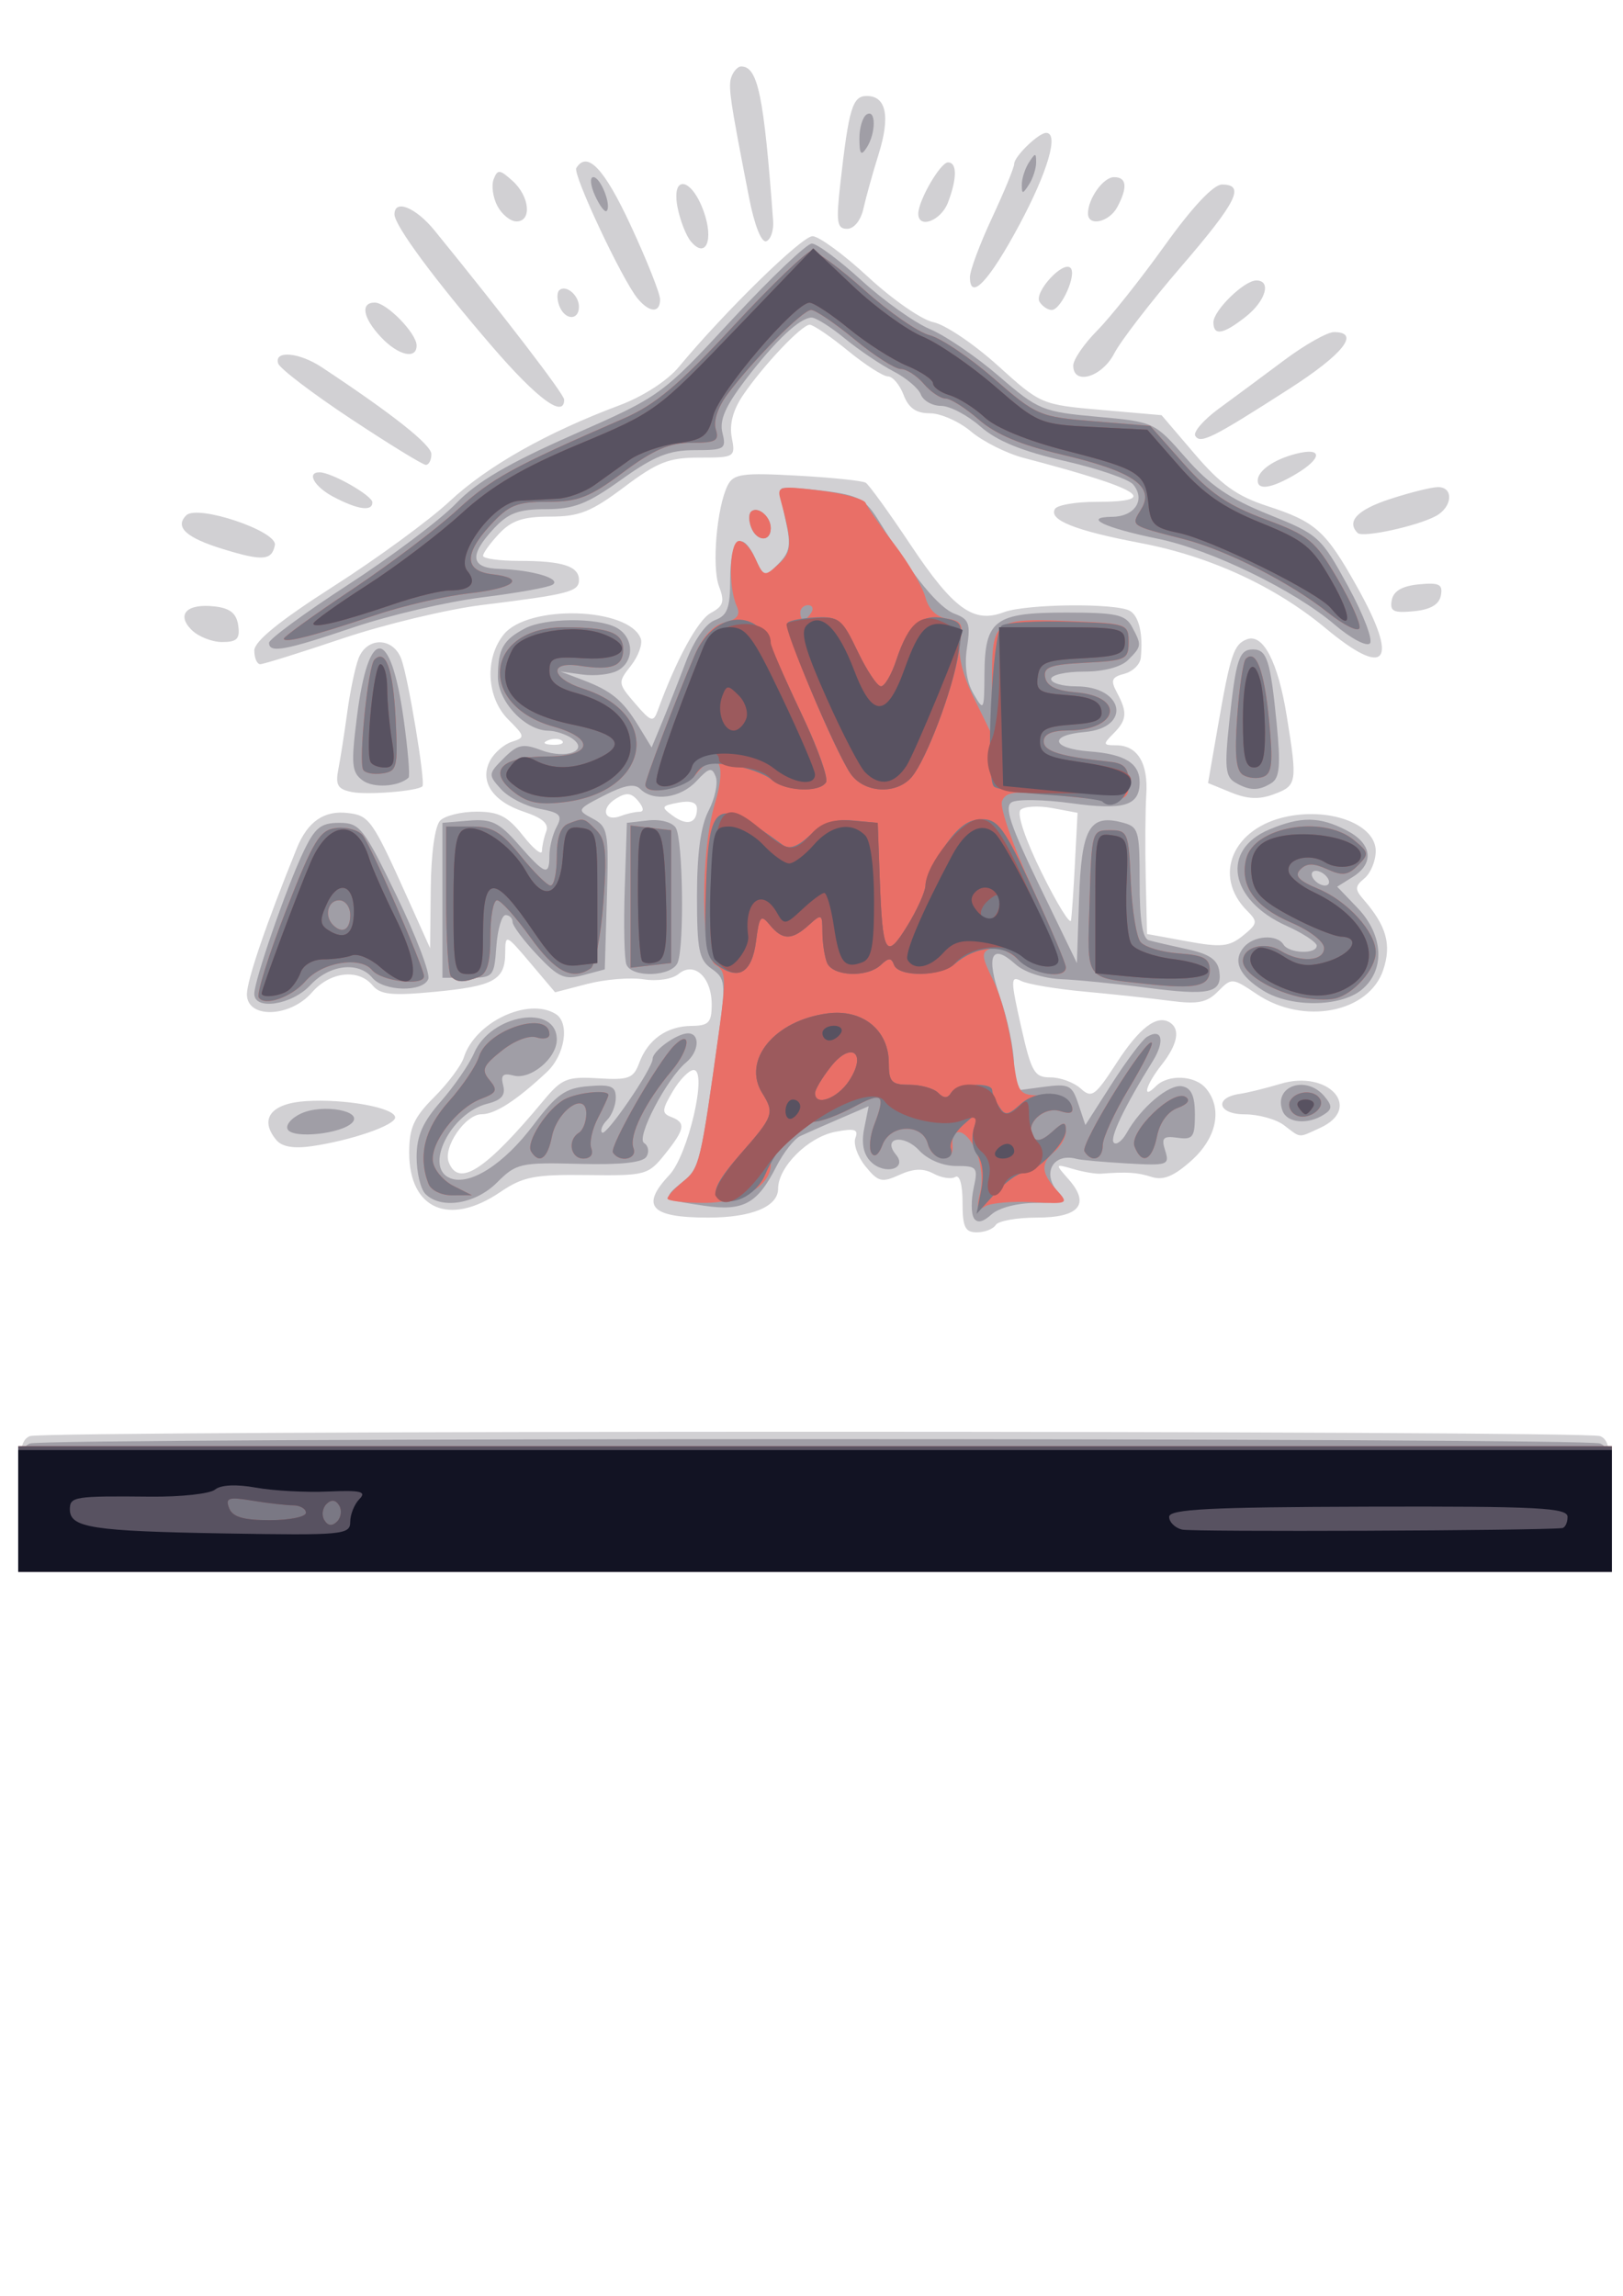 <?xml version="1.0" encoding="UTF-8" standalone="no"?>
<!-- Created with Inkscape (http://www.inkscape.org/) -->

<svg
   xmlns:dc="http://purl.org/dc/elements/1.1/"
   xmlns:cc="http://creativecommons.org/ns#"
   xmlns:rdf="http://www.w3.org/1999/02/22-rdf-syntax-ns#"
   xmlns:svg="http://www.w3.org/2000/svg"
   xmlns="http://www.w3.org/2000/svg"
   xmlns:sodipodi="http://sodipodi.sourceforge.net/DTD/sodipodi-0.dtd"
   xmlns:inkscape="http://www.inkscape.org/namespaces/inkscape"
   width="210mm"
   height="297mm"
   viewBox="0 0 210 297"
   version="1.1"
   id="svg8"
   inkscape:version="0.92.5 (0.92.5+69)"
   sodipodi:docname="logo-2.svg">
  <defs
     id="defs2" />
  <sodipodi:namedview
     id="base"
     pagecolor="#ffffff"
     bordercolor="#666666"
     borderopacity="1.0"
     inkscape:pageopacity="0.0"
     inkscape:pageshadow="2"
     inkscape:zoom="1.01"
     inkscape:cx="400"
     inkscape:cy="745.07689"
     inkscape:document-units="mm"
     inkscape:current-layer="layer1"
     showgrid="false"
     inkscape:window-width="1299"
     inkscape:window-height="713"
     inkscape:window-x="67"
     inkscape:window-y="27"
     inkscape:window-maximized="1" />
  <g
     inkscape:label="Layer 1"
     inkscape:groupmode="layer"
     id="layer1">
    <g
       id="g433"
       transform="matrix(2.523,0,0,2.523,-174.061,-59.415)">
      <path
         style="fill:#d1d0d3;stroke-width:0.378"
         d="m 69.923,100.78 c 0,-2.719 0.115,-3.409 0.598,-3.594 0.782,-0.3 79.748,-0.3 80.53,0 0.484,0.186 0.599,0.875 0.599,3.594 v 3.365 H 110.787 69.923 Z M 118.354,85.204 c 0,-0.906 -0.152,-1.442 -0.371,-1.307 -0.204,0.126 -0.705,0.05 -1.113,-0.169 -0.533,-0.285 -1.029,-0.267 -1.755,0.063 -0.903,0.411 -1.09,0.364 -1.741,-0.439 -0.401,-0.495 -0.633,-1.149 -0.516,-1.454 0.17,-0.443 -0.034,-0.506 -1.024,-0.316 -1.397,0.268 -2.939,1.799 -2.939,2.917 0,0.921 -1.36,1.483 -3.588,1.483 -2.955,0 -3.492,-0.587 -1.993,-2.181 0.969,-1.03 1.977,-5.387 1.247,-5.387 -0.232,0 -0.713,0.493 -1.069,1.095 -0.563,0.954 -0.574,1.123 -0.082,1.312 0.767,0.295 0.713,0.62 -0.323,1.913 -0.854,1.067 -0.991,1.104 -3.992,1.066 -2.705,-0.034 -3.283,0.08 -4.464,0.881 -2.602,1.766 -4.656,0.87 -4.656,-2.029 0,-1.275 0.238,-1.804 1.281,-2.847 0.705,-0.705 1.389,-1.62 1.52,-2.034 0.575,-1.811 3.302,-3.102 4.712,-2.23 0.734,0.453 0.48,2.105 -0.459,2.983 -1.548,1.449 -2.646,2.158 -3.339,2.158 -0.83,0 -1.985,1.682 -1.688,2.456 0.506,1.318 1.885,0.422 4.869,-3.166 0.932,-1.12 1.203,-1.23 2.8,-1.132 1.563,0.096 1.806,0.005 2.1,-0.788 0.443,-1.198 1.41,-1.885 2.676,-1.899 0.891,-0.01 1.041,-0.168 1.041,-1.101 0,-1.402 -0.898,-2.228 -1.699,-1.563 -0.322,0.268 -1.092,0.385 -1.797,0.275 -0.678,-0.106 -1.976,-2.27e-4 -2.884,0.236 l -1.65,0.429 -1.276,-1.509 c -1.249,-1.476 -1.276,-1.487 -1.282,-0.515 -0.008,1.398 -0.577,1.711 -3.634,2.001 -2.178,0.207 -2.774,0.145 -3.168,-0.33 -0.726,-0.875 -2.184,-0.706 -3.112,0.361 -1.124,1.293 -3.335,1.356 -3.333,0.095 0.001,-0.723 0.98,-3.591 2.558,-7.488 0.553,-1.366 1.395,-1.95 2.609,-1.809 1.12,0.13 1.262,0.333 3.122,4.473 l 1.105,2.459 0.033,-3.046 c 0.019,-1.823 0.215,-3.228 0.487,-3.5 0.25,-0.25 1.089,-0.454 1.864,-0.454 1.14,0 1.596,0.236 2.38,1.23 0.533,0.676 0.971,1.031 0.973,0.788 0.002,-0.243 0.101,-0.694 0.219,-1.003 0.151,-0.393 -0.191,-0.694 -1.138,-1.007 -1.619,-0.534 -2.305,-1.573 -1.739,-2.631 0.215,-0.402 0.717,-0.835 1.116,-0.961 0.687,-0.218 0.677,-0.278 -0.189,-1.144 -1.113,-1.113 -1.219,-3.136 -0.227,-4.36 1.252,-1.547 6.407,-1.395 7.022,0.207 0.107,0.28 -0.118,0.907 -0.5,1.393 -0.682,0.866 -0.677,0.905 0.213,1.94 0.816,0.949 0.934,0.986 1.157,0.37 0.94,-2.595 2.061,-4.656 2.726,-5.012 0.644,-0.345 0.717,-0.582 0.421,-1.36 -0.382,-1.005 -0.115,-4.092 0.449,-5.193 0.296,-0.577 0.762,-0.641 3.555,-0.487 1.768,0.097 3.352,0.261 3.518,0.364 0.167,0.103 1.205,1.539 2.306,3.192 2.189,3.284 3.227,4.036 4.766,3.451 1.154,-0.439 5.832,-0.484 6.494,-0.063 0.457,0.29 0.66,1.184 0.542,2.393 -0.033,0.34 -0.413,0.71 -0.845,0.823 -0.655,0.171 -0.718,0.331 -0.378,0.965 0.548,1.023 0.514,1.405 -0.188,2.107 -0.541,0.541 -0.528,0.595 0.143,0.595 1.096,0 1.654,0.913 1.549,2.532 -0.052,0.793 -0.064,2.724 -0.028,4.292 l 0.066,2.851 2.049,0.375 c 1.755,0.322 2.167,0.28 2.871,-0.29 0.751,-0.608 0.77,-0.718 0.221,-1.266 -1.809,-1.809 -0.742,-4.292 2.083,-4.85 2.262,-0.446 4.505,0.438 4.505,1.777 0,0.505 -0.26,1.134 -0.577,1.398 -0.496,0.411 -0.503,0.565 -0.049,1.087 1.175,1.351 1.444,2.303 1.016,3.598 -0.73,2.212 -4.095,2.864 -6.486,1.256 -1.259,-0.846 -1.296,-0.849 -1.989,-0.145 -0.572,0.581 -1.039,0.674 -2.459,0.487 -0.964,-0.127 -2.945,-0.34 -4.402,-0.474 -1.457,-0.134 -2.916,-0.38 -3.243,-0.547 -0.54,-0.276 -0.54,-0.063 -0.003,2.322 0.533,2.365 0.682,2.625 1.51,2.625 0.505,0 1.202,0.256 1.547,0.568 0.57,0.516 0.738,0.397 1.828,-1.284 1.187,-1.832 2.078,-2.513 2.746,-2.101 0.552,0.341 0.401,1.129 -0.413,2.163 -0.821,1.044 -1.04,1.845 -0.303,1.108 0.629,-0.629 2.007,-0.568 2.574,0.115 0.858,1.034 0.553,2.533 -0.753,3.7 -0.896,0.801 -1.443,1.025 -2.034,0.836 -0.738,-0.236 -1.266,-0.27 -2.606,-0.167 -0.26,0.02 -0.899,-0.088 -1.419,-0.24 -0.938,-0.274 -0.94,-0.269 -0.238,0.526 1.126,1.275 0.557,1.965 -1.62,1.965 -1.035,0 -1.987,0.17 -2.115,0.378 -0.129,0.208 -0.564,0.378 -0.968,0.378 -0.606,0 -0.734,-0.268 -0.734,-1.536 z m 5.766,-17.45 0.132,-2.527 -1.295,-0.243 c -0.712,-0.134 -1.447,-0.091 -1.632,0.094 -0.197,0.197 0.255,1.537 1.09,3.227 0.785,1.59 1.46,2.684 1.501,2.433 0.041,-0.252 0.133,-1.594 0.205,-2.984 z m -19.387,-2.74 c 0,-0.323 -0.329,-0.43 -0.955,-0.31 -0.881,0.168 -0.904,0.221 -0.288,0.671 0.739,0.54 1.243,0.394 1.243,-0.361 z m -2.95,0.159 c 0.244,0 0.22,-0.21 -0.063,-0.551 -0.359,-0.433 -0.607,-0.457 -1.157,-0.113 -0.798,0.498 -0.584,1.205 0.266,0.879 0.308,-0.118 0.737,-0.215 0.954,-0.215 z m -3.963,-3.634 c -0.126,-0.126 -0.452,-0.139 -0.725,-0.03 -0.302,0.121 -0.212,0.21 0.229,0.229 0.399,0.016 0.622,-0.073 0.497,-0.199 z m -14.662,20.462 c -0.891,-1.074 -0.277,-1.876 1.525,-1.992 1.995,-0.129 4.56,0.339 4.571,0.835 0.009,0.401 -2.241,1.179 -4.268,1.475 -0.935,0.137 -1.538,0.032 -1.828,-0.318 z m 51.677,-0.759 c -0.404,-0.306 -1.312,-0.556 -2.018,-0.556 -1.38,0 -1.578,-0.858 -0.243,-1.05 0.399,-0.057 1.339,-0.289 2.09,-0.515 2.458,-0.741 4.24,1.251 2.023,2.262 -1.149,0.523 -0.954,0.538 -1.852,-0.14 z m -2.716,-17.062 -1.176,-0.48 0.504,-2.899 c 0.643,-3.698 0.814,-4.213 1.488,-4.471 0.83,-0.318 1.596,1.154 2.043,3.926 0.553,3.429 0.531,3.569 -0.64,4.011 -0.761,0.287 -1.361,0.264 -2.219,-0.086 z m -45.098,-0.022 c -0.719,-0.146 -0.84,-0.358 -0.676,-1.189 0.109,-0.556 0.313,-1.862 0.454,-2.903 0.14,-1.041 0.398,-2.275 0.573,-2.743 0.419,-1.123 1.766,-1.119 2.195,0.007 0.355,0.934 1.258,6.369 1.085,6.538 -0.252,0.247 -2.831,0.454 -3.63,0.291 z m -4.99,-7.251 c 0,-0.476 1.301,-1.53 4.067,-3.298 2.237,-1.429 4.919,-3.392 5.959,-4.363 1.928,-1.798 4.978,-3.522 8.686,-4.909 1.227,-0.459 2.473,-1.264 3.068,-1.982 2.345,-2.829 6.3,-6.695 6.848,-6.695 0.326,0 1.613,0.944 2.86,2.099 1.247,1.154 2.752,2.196 3.346,2.314 0.593,0.119 2.076,1.118 3.294,2.22 2.197,1.989 2.24,2.007 5.308,2.275 l 3.093,0.27 1.712,2.004 c 1.327,1.553 2.157,2.149 3.694,2.649 2.509,0.817 3.007,1.265 4.631,4.168 2.163,3.867 1.505,4.709 -1.635,2.094 -2.569,-2.139 -5.934,-3.687 -9.479,-4.359 -3.361,-0.638 -4.737,-1.187 -4.387,-1.753 0.122,-0.198 1.063,-0.359 2.092,-0.359 3.433,0 2.328,-0.674 -3.694,-2.252 -0.875,-0.229 -2.091,-0.838 -2.703,-1.353 -0.612,-0.515 -1.56,-0.936 -2.108,-0.936 -0.713,0 -1.097,-0.268 -1.355,-0.946 -0.198,-0.52 -0.559,-0.946 -0.803,-0.946 -0.244,0 -1.171,-0.596 -2.059,-1.324 -0.889,-0.728 -1.767,-1.324 -1.951,-1.324 -0.411,0 -2.355,2.051 -3.414,3.602 -0.514,0.753 -0.714,1.495 -0.583,2.176 0.193,1.011 0.158,1.033 -1.654,1.033 -1.572,0 -2.155,0.228 -3.866,1.513 -1.688,1.268 -2.304,1.513 -3.802,1.513 -1.38,0 -1.976,0.2 -2.611,0.876 -0.452,0.482 -0.823,0.992 -0.823,1.135 0,0.143 0.837,0.259 1.861,0.259 2.208,0 3.058,0.272 3.058,0.979 0,0.6 -0.52,0.735 -4.96,1.282 -1.791,0.221 -5.017,0.994 -7.169,1.719 -2.151,0.725 -4.049,1.317 -4.216,1.317 -0.167,0 -0.304,-0.315 -0.304,-0.699 z m -3.213,-1.055 c -0.802,-0.802 -0.245,-1.371 1.181,-1.208 0.791,0.09 1.119,0.356 1.208,0.975 0.098,0.688 -0.061,0.851 -0.824,0.851 -0.52,0 -1.224,-0.279 -1.564,-0.619 z m 61.547,-1.53 c 0.089,-0.469 0.531,-0.727 1.39,-0.81 1.046,-0.101 1.237,-0.004 1.129,0.568 -0.089,0.469 -0.531,0.727 -1.39,0.81 -1.046,0.101 -1.237,0.004 -1.129,-0.568 z m -59.923,-2.614 c -1.909,-0.586 -2.506,-1.13 -1.901,-1.735 0.572,-0.572 4.684,0.81 4.545,1.527 -0.154,0.791 -0.623,0.828 -2.644,0.208 z m 58.174,-0.83 c -0.591,-0.591 -0.018,-1.192 1.661,-1.741 1.028,-0.336 2.134,-0.611 2.459,-0.611 0.822,0 0.741,1.028 -0.117,1.487 -0.971,0.52 -3.748,1.12 -4.003,0.865 z M 86.099,49.031 c -0.987,-0.52 -1.411,-1.264 -0.72,-1.264 0.612,0 2.707,1.193 2.707,1.541 0,0.48 -0.745,0.376 -1.986,-0.278 z m 47.391,-0.839 c 0,-0.51 0.84,-1.093 1.989,-1.381 1.361,-0.342 1.328,0.244 -0.06,1.064 -1.206,0.712 -1.928,0.831 -1.928,0.317 z M 86.977,45.021 C 85.015,43.723 83.34,42.447 83.256,42.187 c -0.222,-0.687 1.072,-0.577 2.232,0.191 3.652,2.416 5.624,3.979 5.624,4.458 0,0.304 -0.128,0.552 -0.284,0.55 -0.156,-0.002 -1.889,-1.066 -3.851,-2.365 z m 43.312,0.88 c -0.121,-0.195 0.422,-0.824 1.207,-1.398 0.784,-0.574 2.293,-1.691 3.353,-2.484 1.06,-0.793 2.209,-1.441 2.554,-1.441 1.373,0 0.482,1.127 -2.305,2.916 -3.931,2.523 -4.546,2.831 -4.808,2.407 z M 94.268,41.362 c -2.973,-3.446 -5.048,-6.25 -5.048,-6.821 0,-0.8 1.09,-0.359 2.062,0.835 3.569,4.384 6.641,8.391 6.641,8.665 0,0.976 -1.363,-0.024 -3.655,-2.679 z m 29.762,0.932 c 0,-0.305 0.553,-1.114 1.23,-1.797 0.676,-0.683 2.236,-2.647 3.466,-4.364 1.41,-1.968 2.494,-3.122 2.932,-3.122 1.212,0 0.772,0.882 -2.112,4.23 -1.544,1.793 -3.081,3.788 -3.415,4.434 -0.629,1.217 -2.101,1.65 -2.101,0.619 z M 88.529,40.838 c -0.928,-0.988 -1.07,-1.773 -0.321,-1.773 0.609,0 2.147,1.576 2.147,2.2 0,0.733 -0.944,0.512 -1.826,-0.427 z m 42.69,-0.761 c 0,-0.609 1.576,-2.147 2.2,-2.147 0.791,0 0.48,1.055 -0.548,1.864 -1.152,0.906 -1.652,0.992 -1.652,0.283 z M 97.675,39.238 c -0.123,-0.321 -0.129,-0.679 -0.013,-0.795 0.331,-0.331 1.018,0.231 1.018,0.833 0,0.726 -0.722,0.698 -1.005,-0.039 z M 101.69,38.857 c -0.79,-0.952 -3.34,-6.377 -3.145,-6.691 0.559,-0.905 1.431,0.015 2.793,2.949 0.827,1.781 1.503,3.484 1.503,3.784 0,0.714 -0.54,0.694 -1.151,-0.042 z m 20.613,0.17 c -0.3,-0.485 1.2,-2.128 1.588,-1.74 0.334,0.334 -0.483,2.156 -0.966,2.156 -0.2,0 -0.48,-0.187 -0.622,-0.417 z m -3.571,-1.27 c 0,-0.338 0.511,-1.707 1.135,-3.043 0.624,-1.335 1.135,-2.579 1.135,-2.763 0,-0.378 1.248,-1.588 1.638,-1.588 0.666,0 0.089,1.984 -1.366,4.7 -1.558,2.909 -2.542,3.952 -2.542,2.694 z m -14.316,-1.833 c -0.24,-0.289 -0.543,-1.062 -0.674,-1.719 -0.343,-1.716 0.698,-1.584 1.331,0.168 0.537,1.485 0.115,2.481 -0.657,1.55 z m 2.989,-2.237 c -0.997,-5.117 -1.085,-5.725 -0.896,-6.219 0.108,-0.281 0.327,-0.511 0.487,-0.511 0.861,0 1.167,1.471 1.642,7.907 0.037,0.499 -0.121,0.973 -0.351,1.054 -0.249,0.087 -0.606,-0.819 -0.882,-2.232 z m 4.686,-0.77 c 0.432,-3.828 0.62,-4.446 1.351,-4.446 1.002,0 1.214,1.049 0.605,2.991 -0.3,0.956 -0.648,2.206 -0.775,2.779 -0.135,0.609 -0.483,1.041 -0.839,1.041 -0.524,0 -0.572,-0.333 -0.342,-2.365 z m -17.59,1.2 c -0.231,-0.432 -0.319,-1.052 -0.195,-1.376 0.2,-0.52 0.314,-0.51 0.975,0.088 0.875,0.792 0.996,2.074 0.195,2.074 -0.305,0 -0.744,-0.354 -0.975,-0.786 z m 21.583,0.389 c 0,-0.673 1.133,-2.63 1.523,-2.63 0.47,0 0.47,0.818 -3.5e-4,2.056 -0.357,0.939 -1.523,1.378 -1.523,0.573 z m 8.702,-0.006 c 0,-0.77 0.786,-1.867 1.338,-1.867 0.652,0 0.707,0.521 0.163,1.538 -0.414,0.774 -1.5,1.012 -1.5,0.329 z"
         id="path447"
         inkscape:connector-curvature="0" />
      <path
         style="fill:#a09ea6;stroke-width:0.378"
         d="m 69.923,100.969 c 0,-2.547 0.119,-3.221 0.598,-3.405 0.782,-0.3 79.748,-0.3 80.53,0 0.48,0.184 0.599,0.859 0.599,3.405 v 3.176 H 110.787 69.923 Z M 118.931,85.998 c -0.14,-0.227 -0.143,-0.919 -0.007,-1.538 0.232,-1.056 0.176,-1.126 -0.903,-1.126 -0.683,0 -1.452,-0.324 -1.893,-0.797 -0.803,-0.862 -1.915,-0.657 -1.188,0.219 0.609,0.733 -0.586,1.064 -1.292,0.358 -0.378,-0.378 -0.49,-0.945 -0.338,-1.705 l 0.228,-1.139 -1.47,0.632 c -0.808,0.347 -1.725,0.751 -2.037,0.898 -0.312,0.146 -0.864,0.849 -1.227,1.562 -0.971,1.91 -1.691,2.303 -3.684,2.014 -2.151,-0.312 -2.195,-0.359 -1.137,-1.215 0.886,-0.717 0.917,-0.844 1.867,-7.604 0.367,-2.614 0.343,-2.839 -0.361,-3.332 -0.654,-0.458 -0.755,-0.96 -0.755,-3.742 0,-2.182 0.191,-3.583 0.595,-4.364 0.327,-0.633 0.493,-1.417 0.367,-1.743 -0.194,-0.506 -0.339,-0.473 -0.988,0.223 -0.816,0.876 -2.215,1.073 -2.881,0.406 -0.294,-0.294 -0.815,-0.202 -1.848,0.328 -1.406,0.721 -1.419,0.748 -0.598,1.187 0.791,0.423 0.834,0.661 0.732,4.092 l -0.108,3.642 -1.105,0.295 c -0.959,0.256 -1.271,0.119 -2.365,-1.041 -0.693,-0.735 -1.26,-1.494 -1.26,-1.687 0,-0.193 -0.16,-0.351 -0.357,-0.351 -0.196,0 -0.409,0.724 -0.473,1.608 -0.113,1.563 -0.153,1.608 -1.441,1.608 h -1.324 v -3.973 -3.973 l 1.363,-0.114 c 1.157,-0.097 1.54,0.088 2.542,1.23 1.365,1.555 1.581,1.632 1.581,0.562 0,-0.43 0.166,-1.093 0.37,-1.473 0.316,-0.591 0.187,-0.726 -0.894,-0.928 -0.695,-0.13 -1.575,-0.58 -1.954,-1 -0.67,-0.74 -0.666,-0.787 0.136,-1.589 0.712,-0.712 0.979,-0.769 1.923,-0.413 1.295,0.489 2.507,0.006 1.554,-0.62 -0.312,-0.205 -0.843,-0.375 -1.179,-0.378 -1.206,-0.011 -2.605,-1.506 -2.599,-2.776 0.007,-1.414 0.269,-1.881 1.388,-2.47 1.029,-0.541 3.708,-0.566 4.685,-0.043 0.914,0.489 0.951,1.735 0.066,2.208 -0.366,0.196 -1.175,0.286 -1.797,0.201 l -1.131,-0.156 1.135,0.431 c 1.481,0.562 2.06,1.04 2.871,2.37 l 0.668,1.095 0.532,-1.284 c 0.293,-0.706 0.845,-2.109 1.228,-3.118 0.416,-1.096 1.012,-1.951 1.482,-2.126 0.646,-0.24 0.786,-0.616 0.786,-2.103 0,-2.069 0.598,-2.57 1.28,-1.073 0.457,1.004 0.475,1.008 1.185,0.294 0.604,-0.609 0.665,-0.967 0.379,-2.228 -0.188,-0.827 -0.28,-1.564 -0.205,-1.639 0.075,-0.075 1.049,-0.022 2.165,0.117 1.813,0.227 2.12,0.401 2.883,1.639 1.715,2.781 3.018,4.367 3.838,4.67 0.723,0.268 0.809,0.506 0.62,1.729 -0.141,0.914 -0.023,1.755 0.332,2.365 0.533,0.916 0.551,0.884 0.564,-1.013 0.019,-2.775 0.516,-3.149 4.189,-3.149 2.566,0 3.042,0.103 3.378,0.732 0.507,0.947 0.501,0.997 -0.203,1.701 -0.362,0.362 -1.251,0.595 -2.27,0.595 -0.922,0 -1.676,0.17 -1.676,0.378 0,0.208 0.575,0.378 1.278,0.378 2.469,0 2.867,2.128 0.438,2.341 -1.874,0.164 -1.698,0.849 0.256,0.996 1.807,0.136 2.568,0.604 2.568,1.582 0,1.202 -0.793,1.445 -3.504,1.074 -1.407,-0.193 -2.784,-0.215 -3.06,-0.05 -0.388,0.232 -0.066,1.198 1.423,4.273 l 1.924,3.973 0.109,-3.276 c 0.12,-3.607 0.529,-4.356 2.156,-3.948 0.91,0.228 0.951,0.361 0.951,3.081 0,1.951 0.148,2.884 0.473,2.975 0.26,0.073 1.154,0.28 1.986,0.461 1.124,0.244 1.543,0.535 1.628,1.132 0.159,1.114 -0.5,1.261 -3.739,0.836 -1.544,-0.202 -3.514,-0.399 -4.376,-0.436 -0.913,-0.04 -1.891,-0.36 -2.341,-0.767 -1.231,-1.114 -1.53,-0.449 -0.778,1.728 0.38,1.099 0.696,2.62 0.702,3.381 l 0.012,1.383 1.467,-0.197 c 1.349,-0.181 1.496,-0.11 1.826,0.878 l 0.358,1.075 1.359,-2.125 c 0.747,-1.169 1.555,-2.246 1.794,-2.393 0.781,-0.483 0.946,0.206 0.298,1.247 -1.457,2.343 -2.222,3.945 -1.993,4.174 0.134,0.134 0.43,-0.089 0.658,-0.497 0.734,-1.312 2.177,-2.525 2.848,-2.395 0.47,0.09 0.653,0.496 0.653,1.445 0,1.166 -0.103,1.305 -0.886,1.195 -0.745,-0.104 -0.847,7.56e-4 -0.638,0.659 0.235,0.74 0.127,0.777 -1.952,0.657 -1.21,-0.07 -2.37,-0.174 -2.579,-0.231 -1.273,-0.351 -1.843,0.829 -0.87,1.801 0.353,0.353 0.086,0.454 -1.2,0.454 -0.97,0 -1.925,0.245 -2.308,0.592 -0.445,0.403 -0.736,0.46 -0.909,0.18 z m -28.122,-1.226 c -0.25,-0.25 -0.454,-1.101 -0.454,-1.891 0,-1.085 0.305,-1.785 1.245,-2.857 0.685,-0.781 1.451,-1.896 1.703,-2.479 0.865,-2.001 4.241,-2.55 4.241,-0.689 0,0.952 -1.341,2.071 -2.21,1.843 -0.553,-0.145 -0.679,-0.027 -0.54,0.503 0.132,0.504 -0.088,0.759 -0.811,0.94 -1.887,0.474 -3.282,3.29 -1.893,3.823 1.007,0.387 2.742,-0.723 4.242,-2.714 1.203,-1.596 1.646,-1.91 2.832,-2.009 1.161,-0.097 1.406,0.005 1.406,0.586 0,0.387 -0.201,0.905 -0.448,1.152 -0.246,0.246 -0.36,0.536 -0.253,0.643 0.203,0.203 2.592,-3.289 2.592,-3.788 0,-0.398 1.228,-1.287 1.797,-1.301 0.646,-0.016 0.597,0.927 -0.077,1.487 -1,0.83 -2.589,3.873 -2.161,4.137 0.221,0.136 0.276,0.451 0.122,0.7 -0.188,0.303 -1.321,0.424 -3.452,0.368 -3.009,-0.079 -3.226,-0.03 -4.212,0.957 -1.108,1.109 -2.867,1.39 -3.671,0.586 z m -7.059,-3.302 c -0.137,-0.221 0.174,-0.595 0.691,-0.83 1.118,-0.509 3.207,-0.123 2.603,0.482 -0.567,0.567 -2.999,0.824 -3.293,0.348 z m 51.017,-0.955 c -0.491,-1.279 1.216,-1.871 2.15,-0.746 0.41,0.494 0.402,0.655 -0.048,0.94 -0.821,0.519 -1.865,0.423 -2.102,-0.194 z M 82.031,74.509 c 0,-0.687 1.629,-5.403 2.506,-7.255 0.601,-1.269 0.899,-1.513 1.849,-1.513 1.059,0 1.249,0.242 2.947,3.748 0.998,2.062 1.727,3.977 1.62,4.257 -0.264,0.688 -2.282,0.646 -2.867,-0.059 -0.712,-0.858 -2.201,-0.681 -3.183,0.378 -0.937,1.011 -2.871,1.31 -2.871,0.445 z M 133.782,74.35 c -1.246,-0.773 -1.589,-1.528 -1.01,-2.226 0.503,-0.606 1.703,-0.689 2.041,-0.141 0.284,0.459 1.703,0.507 1.703,0.057 0,-0.176 -0.7,-0.636 -1.555,-1.022 -2.932,-1.322 -3.382,-3.89 -0.866,-4.941 1.621,-0.677 2.569,-0.665 3.953,0.05 1.31,0.677 1.443,1.685 0.317,2.388 l -0.799,0.499 1.051,1.097 c 1.337,1.395 1.418,3.204 0.19,4.199 -1.09,0.882 -3.633,0.902 -5.026,0.038 z m 3.302,-5.772 c -0.129,-0.208 -0.404,-0.378 -0.612,-0.378 -0.208,0 -0.273,0.17 -0.145,0.378 0.129,0.208 0.404,0.378 0.612,0.378 0.208,0 0.273,-0.17 0.145,-0.378 z m -35.972,4.416 c -0.106,-0.277 -0.143,-2.022 -0.083,-3.878 l 0.11,-3.375 1.094,-0.125 c 0.621,-0.071 1.232,0.093 1.413,0.378 0.366,0.578 0.446,6.007 0.101,6.905 -0.282,0.734 -2.362,0.81 -2.636,0.096 z M 87.589,63.566 c -0.566,-0.416 -0.602,-0.818 -0.294,-3.264 0.594,-4.71 1.725,-4.662 2.393,0.101 0.223,1.587 0.336,2.948 0.252,3.024 -0.52,0.467 -1.802,0.543 -2.351,0.139 z m 44.74,0.102 c -0.496,-0.29 -0.545,-0.791 -0.3,-3.078 0.347,-3.249 0.507,-3.741 1.218,-3.741 0.717,0 0.895,0.556 1.214,3.785 0.211,2.138 0.155,2.799 -0.257,3.06 -0.662,0.419 -1.126,0.413 -1.875,-0.025 z M 82.788,56.508 c 0,-0.188 1.83,-1.531 4.067,-2.986 2.237,-1.454 4.724,-3.328 5.527,-4.163 1.063,-1.106 2.691,-2.061 5.992,-3.516 4.507,-1.986 4.552,-2.019 8.152,-5.901 1.991,-2.147 3.836,-3.904 4.099,-3.904 0.263,0 1.412,0.853 2.553,1.895 1.141,1.042 2.718,2.164 3.505,2.493 0.787,0.329 2.379,1.414 3.538,2.413 2.015,1.736 2.235,1.826 5.038,2.079 2.92,0.264 2.937,0.272 4.543,2.107 1.226,1.402 2.243,2.097 4.251,2.904 2.562,1.03 2.681,1.138 4.071,3.681 0.787,1.441 1.291,2.76 1.119,2.932 -0.172,0.172 -0.984,-0.261 -1.804,-0.963 -2.066,-1.768 -6.347,-3.848 -9.058,-4.403 -2.76,-0.564 -3.9,-1.111 -2.353,-1.127 1.162,-0.013 1.724,-0.877 1.077,-1.656 -0.228,-0.275 -1.814,-0.819 -3.525,-1.21 -2.184,-0.499 -3.469,-1.025 -4.313,-1.766 -0.661,-0.581 -1.568,-1.056 -2.015,-1.056 -0.447,0 -0.914,-0.262 -1.036,-0.582 -0.123,-0.32 -0.756,-0.855 -1.407,-1.19 -0.651,-0.335 -1.776,-1.095 -2.5,-1.689 -0.724,-0.594 -1.49,-1.074 -1.703,-1.067 -0.616,0.02 -1.855,1.188 -3.378,3.182 -1.039,1.361 -1.352,2.081 -1.189,2.732 0.207,0.825 0.112,0.884 -1.426,0.884 -1.318,0 -2.071,0.303 -3.762,1.513 -1.736,1.243 -2.426,1.513 -3.863,1.513 -1.406,0 -1.932,0.197 -2.678,1.001 -1.282,1.383 -1.189,2.018 0.302,2.063 1.679,0.051 3.203,0.507 2.712,0.811 -0.221,0.137 -1.852,0.429 -3.623,0.649 -1.771,0.22 -4.728,0.91 -6.57,1.532 -3.543,1.198 -4.343,1.343 -4.343,0.791 z m 24.724,-5.918 c -0.123,-0.321 -0.129,-0.679 -0.013,-0.795 0.331,-0.331 1.018,0.231 1.018,0.833 0,0.726 -0.722,0.698 -1.005,-0.039 z M 99.506,33.581 c -0.237,-0.521 -0.277,-0.948 -0.087,-0.948 0.372,0 0.948,1.466 0.681,1.733 -0.089,0.089 -0.357,-0.264 -0.594,-0.785 z m 21.887,-0.569 c 0,-0.312 0.165,-0.823 0.367,-1.135 0.326,-0.504 0.367,-0.504 0.367,0 0,0.312 -0.165,0.823 -0.367,1.135 -0.326,0.504 -0.367,0.504 -0.367,0 z m -8.33,-2.342 c -0.003,-0.56 0.164,-1.123 0.373,-1.252 0.483,-0.299 0.483,0.955 0,1.703 -0.287,0.444 -0.368,0.346 -0.373,-0.451 z"
         id="path445"
         inkscape:connector-curvature="0" />
      <path
         style="fill:#e96f67;stroke-width:0.378"
         d="m 69.923,100.928 v -3.216 h 40.864 40.864 v 3.216 3.216 H 110.787 69.923 Z M 119.261,84.68 c 0.151,-0.602 0.056,-1.5 -0.227,-2.138 -0.508,-1.148 -1.286,-1.283 -1.195,-0.207 0.075,0.889 -1.03,0.771 -1.267,-0.135 -0.278,-1.064 -1.929,-1.018 -2.33,0.065 -0.183,0.494 -0.405,0.658 -0.558,0.41 -0.14,-0.226 -0.083,-0.862 0.127,-1.414 0.614,-1.614 0.462,-1.755 -1.032,-0.954 -0.777,0.417 -1.684,0.757 -2.015,0.757 -0.687,0 -2.247,1.527 -2.247,2.2 0,1.092 -1.51,1.962 -3.405,1.962 -1.041,0 -1.892,-0.1 -1.892,-0.223 0,-0.123 0.368,-0.521 0.817,-0.884 0.829,-0.671 0.892,-0.937 1.836,-7.758 0.361,-2.606 0.338,-3.044 -0.173,-3.33 -0.778,-0.435 -0.802,-5.803 -0.037,-8.322 0.625,-2.061 0.131,-2.831 -0.956,-1.488 -0.602,0.743 -2.621,1.177 -2.621,0.563 0,-0.278 1.567,-4.388 2.539,-6.659 0.391,-0.915 0.936,-1.509 1.518,-1.655 0.668,-0.168 0.834,-0.39 0.629,-0.843 -0.431,-0.951 -0.382,-3.177 0.074,-3.333 0.224,-0.077 0.613,0.311 0.865,0.863 0.44,0.966 0.483,0.978 1.194,0.335 0.719,-0.651 0.733,-1.069 0.106,-3.353 -0.181,-0.658 -0.031,-0.691 2.022,-0.438 1.219,0.15 2.277,0.438 2.35,0.638 0.073,0.201 0.735,1.153 1.471,2.117 0.735,0.963 1.453,2.188 1.595,2.721 0.165,0.621 0.569,1.015 1.124,1.096 0.725,0.106 0.833,0.296 0.659,1.165 -0.135,0.677 0.11,1.687 0.704,2.901 l 0.912,1.862 0.012,-2.736 c 0.014,-3.207 0.06,-3.239 4.371,-3.053 2.534,0.109 2.641,0.152 2.641,1.06 0,0.887 -0.136,0.953 -2.2,1.06 -1.831,0.095 -2.179,0.222 -2.078,0.757 0.084,0.443 0.568,0.679 1.559,0.761 2.579,0.213 2.222,1.944 -0.403,1.957 -0.821,0.004 -1.23,0.189 -1.23,0.556 0,0.515 0.837,0.773 3.405,1.05 0.73,0.079 0.946,0.318 0.946,1.048 0,1.045 -0.049,1.052 -4.081,0.621 -1.771,-0.189 -2.232,-0.123 -2.413,0.349 -0.123,0.321 0.564,2.293 1.527,4.382 0.963,2.09 1.751,3.954 1.751,4.142 0,0.633 -1.646,0.35 -2.471,-0.425 -0.449,-0.422 -1.073,-0.669 -1.387,-0.549 -0.495,0.19 -0.477,0.406 0.135,1.643 0.388,0.784 0.83,2.427 0.984,3.651 0.278,2.222 0.282,2.226 1.57,2.246 0.734,0.011 1.365,0.24 1.464,0.532 0.122,0.362 -0.046,0.443 -0.575,0.275 -0.844,-0.268 -1.829,0.636 -1.417,1.301 0.178,0.287 0.486,0.214 0.979,-0.231 0.615,-0.557 0.719,-0.567 0.719,-0.071 0,0.319 -0.255,0.792 -0.568,1.051 -0.738,0.613 -0.716,1.1 0.088,1.989 0.639,0.706 0.606,0.722 -1.25,0.624 -1.048,-0.056 -2.134,0.04 -2.414,0.213 -0.398,0.246 -0.452,0.089 -0.248,-0.724 z m -8.663,-29.723 c 0.129,-0.208 0.053,-0.378 -0.167,-0.378 -0.22,0 -0.401,0.17 -0.401,0.378 0,0.208 0.075,0.378 0.167,0.378 0.092,0 0.272,-0.17 0.401,-0.378 z M 90.963,84.249 c -0.549,-1.43 -0.201,-2.836 1.044,-4.225 0.701,-0.781 1.398,-1.818 1.55,-2.305 0.434,-1.395 3.609,-2.389 3.609,-1.13 0,0.2 -0.298,0.269 -0.662,0.153 -0.385,-0.122 -1.132,0.165 -1.786,0.686 -0.967,0.771 -1.054,0.981 -0.621,1.503 0.433,0.522 0.373,0.655 -0.434,0.962 -1.242,0.472 -2.612,2.256 -2.472,3.219 0.061,0.423 0.537,0.984 1.057,1.246 l 0.946,0.477 -1,0.006 c -0.567,0.003 -1.1,-0.254 -1.23,-0.593 z m 5.263,-1.661 c -0.287,-0.465 0.828,-2.195 1.725,-2.675 0.662,-0.354 2.241,-0.507 2.241,-0.217 0,0.08 -0.242,0.612 -0.538,1.182 -0.296,0.57 -0.448,1.27 -0.338,1.557 0.118,0.309 -0.048,0.52 -0.408,0.52 -0.667,0 -0.833,-0.952 -0.23,-1.324 0.208,-0.129 0.378,-0.57 0.378,-0.982 0,-1.184 -1.49,-0.177 -1.764,1.191 -0.225,1.125 -0.65,1.423 -1.068,0.747 z m 4.196,0.055 c -0.185,-0.3 2.302,-4.64 3.138,-5.476 0.913,-0.913 0.813,0.172 -0.118,1.278 -1.369,1.627 -2.212,3.333 -1.964,3.978 0.217,0.565 -0.721,0.762 -1.055,0.221 z m 24.182,-0.055 c -0.228,-0.368 3.169,-5.853 3.451,-5.572 0.083,0.083 -0.449,1.144 -1.181,2.36 -0.732,1.215 -1.331,2.518 -1.331,2.894 0,0.732 -0.565,0.923 -0.939,0.317 z m 2.567,-0.259 c -0.289,-0.754 1.966,-2.941 2.617,-2.538 0.267,0.165 0.116,0.377 -0.404,0.569 -0.508,0.188 -0.918,0.75 -1.058,1.451 -0.251,1.257 -0.78,1.495 -1.155,0.518 z m 8.243,-1.623 c -0.28,-0.173 -0.392,-0.504 -0.249,-0.735 0.311,-0.504 1.223,-0.555 1.513,-0.085 0.322,0.521 -0.688,1.176 -1.264,0.82 z M 82.259,74.694 c -0.118,-0.191 0.511,-2.198 1.398,-4.461 1.421,-3.624 1.728,-4.128 2.58,-4.228 0.532,-0.063 1.143,0.108 1.357,0.378 0.423,0.534 3.14,6.785 3.14,7.224 0,0.52 -2.184,0.261 -2.663,-0.316 -0.608,-0.732 -2.567,-0.408 -3.412,0.566 -0.718,0.827 -2.107,1.311 -2.4,0.837 z m 4.691,-4.224 c 0,-0.42 -0.252,-0.757 -0.568,-0.757 -0.576,0 -0.776,0.8 -0.315,1.261 0.48,0.48 0.883,0.249 0.883,-0.504 z m 48.62,4.184 c -1.499,-0.357 -2.838,-1.22 -2.838,-1.828 0,-0.721 1.131,-1.027 1.937,-0.524 1,0.625 2.225,0.546 2.225,-0.143 0,-0.327 -0.733,-0.895 -1.676,-1.299 -1.884,-0.807 -2.662,-1.907 -2.318,-3.276 0.412,-1.643 3.919,-2.26 5.512,-0.97 0.786,0.636 0.801,0.727 0.218,1.31 -0.511,0.511 -0.801,0.547 -1.57,0.197 -0.707,-0.322 -1.052,-0.321 -1.378,0.005 -0.328,0.328 -0.101,0.575 0.921,1.002 1.499,0.626 2.94,2.216 2.94,3.243 0,0.867 -1.122,2.148 -2.081,2.375 -0.416,0.099 -1.268,0.058 -1.892,-0.091 z m -7.757,-0.65 c -3.241,-0.352 -3.067,-0.102 -2.946,-4.207 0.107,-3.643 0.117,-3.678 1.054,-3.678 0.907,0 0.951,0.107 1.06,2.633 0.062,1.448 0.289,2.844 0.502,3.101 0.214,0.258 1.099,0.52 1.967,0.583 1.288,0.094 1.579,0.254 1.579,0.872 0,0.812 -0.72,0.968 -3.216,0.696 z M 92.121,73.623 C 91.982,73.484 91.869,71.696 91.869,69.65 v -3.721 h 1.306 c 1.069,0 1.527,0.275 2.523,1.513 0.669,0.832 1.358,1.513 1.531,1.513 0.173,0 0.315,-0.663 0.315,-1.473 0,-0.994 0.195,-1.548 0.598,-1.703 0.8,-0.307 0.778,-0.312 1.443,0.352 0.471,0.471 0.537,1.174 0.348,3.689 -0.129,1.709 -0.421,3.233 -0.649,3.385 -0.949,0.635 -1.815,0.187 -3.1,-1.602 -0.748,-1.041 -1.513,-1.892 -1.702,-1.892 -0.189,0 -0.343,0.833 -0.343,1.851 0,1.339 -0.166,1.915 -0.598,2.081 -0.769,0.295 -1.107,0.29 -1.419,-0.023 z m 9.207,-4.099 v -3.645 l 1.041,0.12 1.041,0.12 v 3.405 3.405 l -1.041,0.12 -1.041,0.12 z m -6.058,-5.42 c -1.284,-1.049 -0.54,-1.769 1.826,-1.769 2.276,0 2.443,-0.923 0.278,-1.53 -3.946,-1.107 -3.52,-5.091 0.544,-5.091 2.301,0 3.031,0.275 3.031,1.144 0,0.858 -0.593,1.079 -2.226,0.829 -1.618,-0.248 -1.49,0.643 0.169,1.173 4.132,1.322 3.427,5.324 -1.025,5.826 -1.291,0.146 -1.863,0.017 -2.597,-0.582 z m 37.469,-0.819 c -0.361,-0.223 -0.441,-1.025 -0.299,-3.005 0.106,-1.486 0.304,-2.811 0.438,-2.946 0.526,-0.526 0.945,0.576 1.194,3.147 0.211,2.173 0.155,2.726 -0.29,2.897 -0.303,0.116 -0.772,0.074 -1.043,-0.093 z M 87.614,63.019 c -0.247,-0.458 0.252,-5.32 0.579,-5.647 0.581,-0.581 0.964,0.5 1.089,3.071 0.12,2.471 0.074,2.656 -0.687,2.765 -0.449,0.064 -0.89,-0.021 -0.98,-0.189 z m -4.069,-6.721 c 0,-0.103 1.575,-1.238 3.5,-2.523 1.925,-1.285 4.351,-3.12 5.392,-4.077 1.753,-1.613 2.845,-2.213 8.525,-4.685 1.647,-0.717 2.849,-1.728 5.647,-4.753 1.955,-2.113 3.759,-3.843 4.008,-3.843 0.25,0 1.477,0.913 2.728,2.029 1.251,1.116 2.744,2.147 3.317,2.291 0.574,0.144 2.057,1.143 3.295,2.22 2.189,1.904 2.333,1.965 5.135,2.194 l 2.883,0.236 1.717,1.935 c 1.334,1.504 2.265,2.139 4.176,2.85 2.258,0.84 2.562,1.091 3.715,3.055 0.691,1.177 1.198,2.315 1.126,2.529 -0.071,0.214 -0.807,-0.151 -1.634,-0.811 -1.906,-1.521 -5.191,-3.191 -7.379,-3.753 -2.798,-0.718 -2.716,-0.66 -2.175,-1.548 0.704,-1.154 -0.438,-1.932 -4.092,-2.789 -2.076,-0.487 -3.375,-1.034 -4.237,-1.786 -0.684,-0.596 -1.454,-1.085 -1.713,-1.085 -0.259,0 -0.762,-0.341 -1.118,-0.757 -0.356,-0.416 -0.886,-0.757 -1.178,-0.757 -0.292,0 -1.354,-0.681 -2.362,-1.513 -1.007,-0.832 -2.012,-1.513 -2.233,-1.513 -0.433,0 -2.947,2.532 -4.287,4.316 -0.49,0.653 -0.736,1.383 -0.604,1.797 0.189,0.596 0.007,0.697 -1.249,0.697 -1.125,0 -1.947,0.355 -3.499,1.513 -1.717,1.281 -2.311,1.513 -3.873,1.513 -1.599,0 -1.995,0.164 -2.968,1.23 -1.336,1.463 -1.292,2.321 0.129,2.485 1.774,0.205 1.141,0.717 -1.216,0.983 -1.24,0.14 -3.41,0.646 -4.824,1.124 -3.096,1.047 -4.652,1.446 -4.652,1.195 z m 23.968,-5.709 c -0.123,-0.321 -0.129,-0.679 -0.013,-0.795 0.331,-0.331 1.018,0.231 1.018,0.833 0,0.726 -0.722,0.698 -1.005,-0.039 z"
         id="path443"
         inkscape:connector-curvature="0" />
      <path
         style="fill:#7a7884;stroke-width:0.378"
         d="m 69.923,100.928 v -3.216 h 40.864 40.864 v 3.216 3.216 H 110.787 69.923 Z M 119.314,84.548 c 0.145,-0.747 0.065,-1.459 -0.201,-1.779 -0.258,-0.311 -0.33,-0.896 -0.172,-1.403 0.27,-0.867 0.268,-0.867 -0.55,-0.137 -0.451,0.403 -0.735,0.956 -0.63,1.23 0.107,0.28 -0.068,0.497 -0.4,0.497 -0.325,0 -0.68,-0.341 -0.789,-0.757 -0.278,-1.064 -1.929,-1.018 -2.33,0.065 -0.183,0.494 -0.405,0.658 -0.558,0.41 -0.14,-0.226 -0.083,-0.862 0.127,-1.414 0.614,-1.614 0.462,-1.755 -1.032,-0.954 -0.777,0.417 -1.684,0.757 -2.015,0.757 -0.716,0 -1.934,1.305 -2.53,2.71 -0.472,1.113 -1.844,1.746 -2.456,1.134 -0.272,-0.272 0.091,-0.942 1.173,-2.172 1.711,-1.944 1.771,-2.111 1.132,-3.134 -1.053,-1.686 0.626,-3.735 3.352,-4.091 1.792,-0.234 3.136,0.855 3.136,2.54 0,0.975 0.138,1.12 1.059,1.12 0.583,0 1.245,0.185 1.471,0.411 0.296,0.296 0.482,0.296 0.666,0 0.285,-0.461 2.098,-0.57 2.107,-0.128 0.003,0.156 0.163,0.532 0.355,0.836 0.3,0.475 0.455,0.457 1.098,-0.125 0.834,-0.755 2.363,-0.705 2.623,0.085 0.119,0.362 -0.051,0.443 -0.579,0.275 -0.844,-0.268 -1.829,0.636 -1.417,1.301 0.178,0.287 0.486,0.214 0.979,-0.231 0.594,-0.538 0.719,-0.554 0.719,-0.091 0,0.664 -1.551,2.206 -2.218,2.206 -0.257,0 -0.893,0.468 -1.414,1.041 l -0.947,1.041 z m -6.777,-5.585 c 0.937,-1.43 0.11,-2.055 -0.945,-0.713 -0.443,0.563 -0.805,1.171 -0.805,1.351 0,0.698 1.149,0.279 1.75,-0.638 z M 90.963,84.249 c -0.549,-1.43 -0.201,-2.836 1.044,-4.225 0.701,-0.781 1.398,-1.818 1.55,-2.305 0.434,-1.395 3.609,-2.389 3.609,-1.13 0,0.2 -0.298,0.269 -0.662,0.153 -0.385,-0.122 -1.132,0.165 -1.786,0.686 -0.967,0.771 -1.054,0.981 -0.621,1.503 0.433,0.522 0.373,0.655 -0.434,0.962 -1.242,0.472 -2.612,2.256 -2.472,3.219 0.061,0.423 0.537,0.984 1.057,1.246 l 0.946,0.477 -1,0.006 c -0.567,0.003 -1.1,-0.254 -1.23,-0.593 z m 5.263,-1.661 c -0.287,-0.465 0.828,-2.195 1.725,-2.675 0.662,-0.354 2.241,-0.507 2.241,-0.217 0,0.08 -0.242,0.612 -0.538,1.182 -0.296,0.57 -0.448,1.27 -0.338,1.557 0.118,0.309 -0.048,0.52 -0.408,0.52 -0.667,0 -0.833,-0.952 -0.23,-1.324 0.208,-0.129 0.378,-0.57 0.378,-0.982 0,-1.184 -1.49,-0.177 -1.764,1.191 -0.225,1.125 -0.65,1.423 -1.068,0.747 z m 4.196,0.055 c -0.185,-0.3 2.302,-4.64 3.138,-5.476 0.913,-0.913 0.813,0.172 -0.118,1.278 -1.369,1.627 -2.212,3.333 -1.964,3.978 0.217,0.565 -0.721,0.762 -1.055,0.221 z m 24.182,-0.055 c -0.228,-0.368 3.169,-5.853 3.451,-5.572 0.083,0.083 -0.449,1.144 -1.181,2.36 -0.732,1.215 -1.331,2.518 -1.331,2.894 0,0.732 -0.565,0.923 -0.939,0.317 z m 2.567,-0.259 c -0.289,-0.754 1.966,-2.941 2.617,-2.538 0.267,0.165 0.116,0.377 -0.404,0.569 -0.508,0.188 -0.918,0.75 -1.058,1.451 -0.251,1.257 -0.78,1.495 -1.155,0.518 z m 8.243,-1.623 c -0.28,-0.173 -0.392,-0.504 -0.249,-0.735 0.311,-0.504 1.223,-0.555 1.513,-0.085 0.322,0.521 -0.688,1.176 -1.264,0.82 z M 82.259,74.694 c -0.118,-0.191 0.511,-2.198 1.398,-4.461 1.421,-3.624 1.728,-4.128 2.58,-4.228 0.532,-0.063 1.143,0.108 1.357,0.378 0.423,0.534 3.14,6.785 3.14,7.224 0,0.52 -2.184,0.261 -2.663,-0.316 -0.608,-0.732 -2.567,-0.408 -3.412,0.566 -0.718,0.827 -2.107,1.311 -2.4,0.837 z m 4.691,-4.224 c 0,-0.42 -0.252,-0.757 -0.568,-0.757 -0.576,0 -0.776,0.8 -0.315,1.261 0.48,0.48 0.883,0.249 0.883,-0.504 z m 48.62,4.184 c -1.499,-0.357 -2.838,-1.22 -2.838,-1.828 0,-0.721 1.131,-1.027 1.937,-0.524 1,0.625 2.225,0.546 2.225,-0.143 0,-0.327 -0.733,-0.895 -1.676,-1.299 -1.884,-0.807 -2.662,-1.907 -2.318,-3.276 0.412,-1.643 3.919,-2.26 5.512,-0.97 0.786,0.636 0.801,0.727 0.218,1.31 -0.511,0.511 -0.801,0.547 -1.57,0.197 -0.707,-0.322 -1.052,-0.321 -1.378,0.005 -0.328,0.328 -0.101,0.575 0.921,1.002 1.499,0.626 2.94,2.216 2.94,3.243 0,0.867 -1.122,2.148 -2.081,2.375 -0.416,0.099 -1.268,0.058 -1.892,-0.091 z m -7.757,-0.65 c -3.241,-0.352 -3.067,-0.102 -2.946,-4.207 0.107,-3.643 0.117,-3.678 1.054,-3.678 0.907,0 0.951,0.107 1.06,2.633 0.062,1.448 0.289,2.844 0.502,3.101 0.214,0.258 1.099,0.52 1.967,0.583 1.288,0.094 1.579,0.254 1.579,0.872 0,0.812 -0.72,0.968 -3.216,0.696 z M 92.121,73.623 C 91.982,73.484 91.869,71.696 91.869,69.65 v -3.721 h 1.306 c 1.069,0 1.527,0.275 2.523,1.513 0.669,0.832 1.358,1.513 1.531,1.513 0.173,0 0.315,-0.663 0.315,-1.473 0,-0.994 0.195,-1.548 0.598,-1.703 0.8,-0.307 0.778,-0.312 1.443,0.352 0.471,0.471 0.537,1.174 0.348,3.689 -0.129,1.709 -0.421,3.233 -0.649,3.385 -0.949,0.635 -1.815,0.187 -3.1,-1.602 -0.748,-1.041 -1.513,-1.892 -1.702,-1.892 -0.189,0 -0.343,0.833 -0.343,1.851 0,1.339 -0.166,1.915 -0.598,2.081 -0.769,0.295 -1.107,0.29 -1.419,-0.023 z m 13.629,-0.595 c -0.571,-0.418 -0.654,-0.99 -0.56,-3.849 0.152,-4.628 0.504,-4.835 3.93,-2.316 0.35,0.257 0.771,0.108 1.419,-0.5 0.666,-0.625 1.274,-0.832 2.193,-0.744 l 1.271,0.122 0.103,2.838 c 0.142,3.931 0.316,4.23 1.416,2.439 0.505,-0.821 0.923,-1.752 0.929,-2.068 0.007,-0.316 0.444,-1.21 0.971,-1.986 0.682,-1.004 1.236,-1.412 1.914,-1.412 0.837,0 1.162,0.447 2.635,3.621 0.924,1.992 1.681,3.779 1.681,3.973 0,0.648 -1.767,0.36 -2.454,-0.399 -0.741,-0.818 -2.153,-0.717 -3.251,0.234 -0.748,0.647 -2.875,0.677 -3.107,0.044 -0.139,-0.378 -0.274,-0.378 -0.675,0 -0.713,0.672 -2.494,0.591 -2.769,-0.126 -0.126,-0.329 -0.23,-1.037 -0.23,-1.572 0,-0.919 -0.039,-0.939 -0.692,-0.347 -0.874,0.791 -1.351,0.79 -2.005,-0.004 -0.462,-0.561 -0.54,-0.468 -0.708,0.848 -0.206,1.607 -0.895,2.02 -2.01,1.206 z m -4.422,-3.504 v -3.645 l 1.041,0.12 1.041,0.12 v 3.405 3.405 l -1.041,0.12 -1.041,0.12 z m -6.058,-5.42 c -1.284,-1.049 -0.54,-1.769 1.826,-1.769 2.276,0 2.443,-0.923 0.278,-1.53 -3.946,-1.107 -3.52,-5.091 0.544,-5.091 2.301,0 3.031,0.275 3.031,1.144 0,0.858 -0.593,1.079 -2.226,0.829 -1.618,-0.248 -1.49,0.643 0.169,1.173 4.132,1.322 3.427,5.324 -1.025,5.826 -1.291,0.146 -1.863,0.017 -2.597,-0.582 z m 30.255,0.546 c -0.094,-0.094 -1.326,-0.248 -2.738,-0.342 -1.412,-0.094 -2.683,-0.287 -2.825,-0.429 -0.45,-0.45 -0.083,-7.937 0.405,-8.256 0.246,-0.161 1.81,-0.249 3.474,-0.196 2.951,0.094 3.027,0.121 3.027,1.043 0,0.887 -0.136,0.953 -2.2,1.06 -1.831,0.095 -2.179,0.222 -2.078,0.757 0.084,0.443 0.568,0.679 1.559,0.761 2.579,0.213 2.222,1.944 -0.403,1.957 -0.821,0.004 -1.23,0.189 -1.23,0.556 0,0.515 0.837,0.773 3.405,1.05 0.728,0.079 0.946,0.319 0.946,1.043 0,0.838 -0.862,1.477 -1.343,0.996 z m -23.44,-0.866 c 0,-0.278 1.567,-4.388 2.539,-6.659 0.92,-2.15 3.14,-2.448 3.873,-0.52 0.19,0.501 0.963,2.21 1.716,3.798 0.754,1.588 1.266,3.056 1.139,3.261 -0.338,0.546 -2.112,0.456 -2.805,-0.143 -0.329,-0.284 -1.241,-0.615 -2.027,-0.735 -1.152,-0.176 -1.518,-0.076 -1.888,0.516 -0.427,0.684 -2.547,1.084 -2.547,0.481 z m 10.501,-0.598 c -0.898,-1.37 -3.433,-7.477 -3.201,-7.71 0.117,-0.117 0.778,-0.239 1.469,-0.271 1.147,-0.054 1.332,0.099 2.116,1.738 0.472,0.988 1.012,1.797 1.2,1.797 0.188,0 0.539,-0.597 0.78,-1.328 0.595,-1.802 1.271,-2.397 2.462,-2.169 0.93,0.178 0.977,0.287 0.75,1.749 -0.291,1.878 -1.642,5.466 -2.403,6.383 -0.787,0.949 -2.495,0.846 -3.174,-0.19 z m 20.153,0.099 c -0.361,-0.223 -0.441,-1.025 -0.299,-3.005 0.106,-1.486 0.304,-2.811 0.438,-2.946 0.526,-0.526 0.945,0.576 1.194,3.147 0.211,2.173 0.155,2.726 -0.29,2.897 -0.303,0.116 -0.772,0.074 -1.043,-0.093 z M 87.614,63.019 c -0.247,-0.458 0.252,-5.32 0.579,-5.647 0.581,-0.581 0.964,0.5 1.089,3.071 0.12,2.471 0.074,2.656 -0.687,2.765 -0.449,0.064 -0.89,-0.021 -0.98,-0.189 z m -4.069,-6.721 c 0,-0.103 1.575,-1.238 3.5,-2.523 1.925,-1.285 4.351,-3.12 5.392,-4.077 1.753,-1.613 2.845,-2.213 8.525,-4.685 1.647,-0.717 2.849,-1.728 5.647,-4.753 1.955,-2.113 3.759,-3.843 4.008,-3.843 0.25,0 1.477,0.913 2.728,2.029 1.251,1.116 2.744,2.147 3.317,2.291 0.574,0.144 2.057,1.143 3.295,2.22 2.189,1.904 2.333,1.965 5.135,2.194 l 2.883,0.236 1.717,1.935 c 1.334,1.504 2.265,2.139 4.176,2.85 2.258,0.84 2.562,1.091 3.715,3.055 0.691,1.177 1.198,2.315 1.126,2.529 -0.071,0.214 -0.807,-0.151 -1.634,-0.811 -1.906,-1.521 -5.191,-3.191 -7.379,-3.753 -2.798,-0.718 -2.716,-0.66 -2.175,-1.548 0.704,-1.154 -0.438,-1.932 -4.092,-2.789 -2.076,-0.487 -3.375,-1.034 -4.237,-1.786 -0.684,-0.596 -1.454,-1.085 -1.713,-1.085 -0.259,0 -0.762,-0.341 -1.118,-0.757 -0.356,-0.416 -0.886,-0.757 -1.178,-0.757 -0.292,0 -1.354,-0.681 -2.362,-1.513 -1.007,-0.832 -2.012,-1.513 -2.233,-1.513 -0.433,0 -2.947,2.532 -4.287,4.316 -0.49,0.653 -0.736,1.383 -0.604,1.797 0.189,0.596 0.007,0.697 -1.249,0.697 -1.125,0 -1.947,0.355 -3.499,1.513 -1.717,1.281 -2.311,1.513 -3.873,1.513 -1.599,0 -1.995,0.164 -2.968,1.23 -1.336,1.463 -1.292,2.321 0.129,2.485 1.774,0.205 1.141,0.717 -1.216,0.983 -1.24,0.14 -3.41,0.646 -4.824,1.124 -3.096,1.047 -4.652,1.446 -4.652,1.195 z"
         id="path441"
         inkscape:connector-curvature="0" />
      <path
         style="fill:#9c5a5d;stroke-width:0.378"
         d="m 69.923,100.928 v -3.216 h 40.864 40.864 v 3.216 3.216 H 110.787 69.923 Z m 16.459,-0.189 c -0.183,-0.296 -0.401,-0.318 -0.653,-0.066 -0.208,0.208 -0.255,0.578 -0.104,0.823 0.183,0.296 0.401,0.318 0.653,0.066 0.208,-0.208 0.255,-0.578 0.104,-0.823 z m -1.703,0.378 c 0,-0.208 -0.298,-0.38 -0.662,-0.383 -0.364,-0.002 -1.304,-0.11 -2.089,-0.24 -1.217,-0.201 -1.392,-0.145 -1.189,0.383 0.175,0.456 0.724,0.618 2.089,0.618 1.018,0 1.851,-0.17 1.851,-0.378 z M 105.688,84.862 c -0.138,-0.223 0.442,-1.193 1.289,-2.155 1.684,-1.913 1.744,-2.083 1.106,-3.104 -1.053,-1.686 0.626,-3.735 3.352,-4.091 1.792,-0.234 3.136,0.855 3.136,2.54 0,0.975 0.138,1.12 1.059,1.12 0.583,0 1.245,0.185 1.471,0.411 0.296,0.296 0.482,0.296 0.666,0 0.442,-0.715 2.03,-0.475 2.291,0.345 0.276,0.868 0.604,0.948 1.249,0.303 0.353,-0.353 0.454,-0.244 0.454,0.492 0,0.52 0.193,1.139 0.429,1.375 0.597,0.597 0.122,1.615 -0.755,1.615 -0.4,0 -0.826,0.255 -0.946,0.568 -0.355,0.924 -1.035,0.656 -0.792,-0.312 0.141,-0.562 0.004,-1.06 -0.38,-1.378 -0.351,-0.291 -0.508,-0.789 -0.378,-1.198 0.189,-0.596 0.093,-0.652 -0.645,-0.379 -1.066,0.394 -3.346,-0.186 -3.944,-1.004 -0.701,-0.958 -4.5,1.138 -6.029,3.325 -1.198,1.715 -2.168,2.278 -2.631,1.528 z m 6.849,-5.899 c 0.937,-1.43 0.11,-2.055 -0.945,-0.713 -0.443,0.563 -0.805,1.171 -0.805,1.351 0,0.698 1.149,0.279 1.75,-0.638 z m 23.033,1.344 c -0.129,-0.208 0.042,-0.378 0.378,-0.378 0.337,0 0.507,0.17 0.378,0.378 -0.129,0.208 -0.299,0.378 -0.378,0.378 -0.08,0 -0.25,-0.17 -0.378,-0.378 z M 82.409,74.488 c 0,-0.241 1.87,-5.247 2.516,-6.739 0.932,-2.149 2.372,-2.235 3.002,-0.177 0.138,0.449 0.747,1.827 1.353,3.061 1.466,2.982 1.079,4.131 -0.832,2.473 -0.488,-0.423 -1.124,-0.679 -1.413,-0.568 -0.289,0.111 -0.943,0.202 -1.453,0.202 -0.537,0 -1.03,0.278 -1.171,0.662 -0.134,0.364 -0.427,0.787 -0.65,0.94 -0.427,0.292 -1.352,0.392 -1.352,0.145 z m 4.73,-4.207 c 0,-1.418 -0.818,-1.641 -1.392,-0.381 -0.374,0.822 -0.358,1.065 0.089,1.348 0.851,0.538 1.303,0.203 1.303,-0.967 z m 47.201,3.728 c -1.211,-0.597 -1.582,-1.384 -0.862,-1.829 0.202,-0.125 0.804,0.058 1.336,0.407 0.739,0.484 1.25,0.554 2.157,0.294 1.332,-0.382 1.873,-1.259 0.806,-1.306 -0.382,-0.017 -1.545,-0.485 -2.586,-1.041 -1.525,-0.814 -1.916,-1.226 -2.019,-2.126 -0.085,-0.743 0.098,-1.281 0.545,-1.608 1.225,-0.896 5.068,-0.428 5.068,0.616 0,0.575 -1.144,0.785 -1.857,0.34 -0.813,-0.508 -2.058,-0.143 -1.836,0.539 0.085,0.26 0.652,0.708 1.261,0.995 2.761,1.302 3.691,3.547 1.969,4.754 -1.068,0.748 -2.419,0.737 -3.983,-0.034 z m -7.567,-0.402 -1.608,-0.153 v -3.599 c 0,-3.516 0.02,-3.596 0.851,-3.478 0.796,0.113 0.844,0.281 0.745,2.58 -0.058,1.353 0.058,2.706 0.257,3.007 0.2,0.301 1.147,0.642 2.105,0.757 0.958,0.115 1.778,0.38 1.824,0.588 0.09,0.414 -1.658,0.539 -4.174,0.299 z M 92.247,69.89 c 0,-2.865 0.117,-3.651 0.57,-3.825 0.772,-0.296 2.389,0.817 3.155,2.172 0.897,1.587 1.735,1.263 1.879,-0.726 0.103,-1.431 0.218,-1.614 0.946,-1.51 0.782,0.111 0.828,0.308 0.828,3.523 v 3.405 l -1.007,0.117 c -0.836,0.097 -1.218,-0.194 -2.245,-1.703 -2.059,-3.025 -2.612,-3.005 -2.612,0.095 0,1.806 -0.093,2.059 -0.757,2.059 -0.704,0 -0.757,-0.252 -0.757,-3.606 z m 13.618,3.064 c -0.449,-0.448 -0.526,-1.28 -0.375,-4.074 0.215,-4 0.605,-4.423 2.558,-2.78 1.385,1.166 1.664,1.186 2.566,0.189 0.508,-0.561 1.072,-0.744 2.045,-0.662 l 1.344,0.113 0.103,2.838 c 0.142,3.931 0.316,4.23 1.416,2.439 0.505,-0.821 0.923,-1.752 0.929,-2.068 0.023,-1.105 1.895,-3.399 2.769,-3.392 0.681,0.005 1.121,0.616 2.351,3.271 0.832,1.795 1.569,3.495 1.636,3.778 0.168,0.705 -1.051,0.646 -1.864,-0.09 -0.765,-0.693 -2.65,-0.449 -3.386,0.438 -0.554,0.668 -2.879,0.72 -3.117,0.07 -0.139,-0.378 -0.274,-0.378 -0.675,0 -0.713,0.672 -2.494,0.591 -2.769,-0.126 -0.126,-0.329 -0.23,-1.037 -0.23,-1.572 0,-0.919 -0.039,-0.939 -0.692,-0.347 -0.874,0.791 -1.351,0.79 -2.005,-0.004 -0.462,-0.561 -0.54,-0.468 -0.708,0.848 -0.206,1.612 -0.961,2.063 -1.895,1.132 z m 14.381,-3.121 c 0,-0.481 -0.105,-0.504 -0.563,-0.124 -0.31,0.257 -0.468,0.621 -0.352,0.809 0.298,0.483 0.916,0.021 0.916,-0.685 z m -18.314,3.006 c -0.124,-0.124 -0.226,-1.743 -0.226,-3.596 0,-3.005 0.072,-3.356 0.662,-3.243 0.559,0.107 0.679,0.634 0.771,3.387 0.085,2.561 -0.008,3.305 -0.436,3.47 -0.3,0.115 -0.646,0.107 -0.771,-0.017 z M 95.455,63.889 c -0.608,-0.444 -0.642,-0.62 -0.222,-1.127 0.367,-0.442 0.681,-0.503 1.191,-0.23 0.918,0.491 2.006,0.468 3.183,-0.069 1.535,-0.7 1.132,-1.267 -1.251,-1.759 -3.053,-0.631 -4.104,-1.947 -3.082,-3.858 0.476,-0.89 3.188,-1.343 4.665,-0.78 1.651,0.63 1.043,1.369 -1.016,1.236 -1.544,-0.1 -1.757,-0.021 -1.757,0.644 0,0.549 0.377,0.862 1.369,1.136 1.843,0.509 2.793,1.444 2.793,2.749 0,2.017 -4.008,3.421 -5.873,2.058 z m 24.347,-0.598 c -0.234,-0.612 -0.219,-1.24 0.043,-1.815 0.22,-0.484 0.401,-1.979 0.401,-3.321 v -2.442 h 3.216 c 2.936,0 3.216,0.064 3.216,0.738 0,0.633 -0.31,0.754 -2.176,0.851 -1.908,0.1 -2.19,0.215 -2.294,0.942 -0.104,0.728 0.08,0.843 1.51,0.946 1.168,0.084 1.662,0.298 1.749,0.757 0.096,0.507 -0.217,0.664 -1.51,0.757 -1.336,0.096 -1.631,0.253 -1.631,0.87 0,0.611 0.344,0.801 1.835,1.015 2.396,0.343 2.992,0.591 2.799,1.166 -0.111,0.33 -1.16,0.473 -3.48,0.473 -3.184,0 -3.336,-0.039 -3.679,-0.935 z m -17.134,0.393 c -0.148,-0.24 0.818,-3.05 2.365,-6.881 0.603,-1.492 3.484,-1.736 3.484,-0.294 0,0.179 0.69,1.777 1.533,3.552 0.843,1.775 1.429,3.396 1.302,3.602 -0.356,0.576 -2.307,0.443 -2.835,-0.193 -0.259,-0.312 -0.961,-0.568 -1.56,-0.568 -0.599,0 -1.089,-0.17 -1.089,-0.378 0,-0.688 -1.202,-0.392 -1.395,0.343 -0.193,0.738 -1.491,1.326 -1.806,0.817 z m 9.918,-0.499 c -0.796,-1.215 -3.446,-7.465 -3.248,-7.662 0.091,-0.091 0.752,-0.213 1.469,-0.271 1.218,-0.099 1.361,0.012 2.163,1.691 0.472,0.988 1.012,1.797 1.2,1.797 0.188,0 0.539,-0.597 0.78,-1.328 0.648,-1.962 1.295,-2.487 2.415,-1.959 0.777,0.367 0.886,0.632 0.727,1.764 -0.234,1.667 -1.602,5.277 -2.332,6.157 -0.787,0.949 -2.495,0.846 -3.174,-0.19 z M 87.993,62.619 c -0.276,-0.574 0.17,-5.013 0.504,-5.013 0.19,0 0.347,0.553 0.349,1.23 0.002,0.676 0.11,1.868 0.239,2.649 0.188,1.137 0.116,1.419 -0.36,1.419 -0.327,0 -0.656,-0.128 -0.731,-0.284 z m 44.739,-2.153 c 0,-2.472 0.483,-3.551 0.898,-2.005 0.125,0.466 0.229,1.656 0.232,2.644 0.004,1.348 -0.137,1.797 -0.562,1.797 -0.446,0 -0.568,-0.523 -0.568,-2.437 z M 85.058,55.524 c 0,-0.112 1.234,-0.996 2.743,-1.964 1.509,-0.968 3.693,-2.625 4.853,-3.681 1.564,-1.424 3.13,-2.347 6.054,-3.568 3.871,-1.617 4.018,-1.725 7.965,-5.836 l 4.021,-4.188 2.06,1.949 c 1.133,1.072 2.729,2.228 3.547,2.57 0.817,0.342 2.493,1.493 3.723,2.559 2.194,1.9 2.29,1.94 5.021,2.078 l 2.784,0.141 1.634,1.868 c 1.226,1.401 2.267,2.124 4.165,2.893 2.27,0.92 2.647,1.229 3.663,3.009 1.07,1.873 1.043,2.695 -0.044,1.384 -0.693,-0.835 -6.117,-3.514 -7.83,-3.867 -1.232,-0.254 -1.428,-0.444 -1.53,-1.478 -0.154,-1.571 -0.464,-1.772 -4.235,-2.738 -1.964,-0.503 -3.584,-1.166 -4.162,-1.703 -0.52,-0.483 -1.329,-0.995 -1.797,-1.136 -0.468,-0.141 -0.851,-0.414 -0.851,-0.605 0,-0.191 -0.603,-0.6 -1.339,-0.907 -0.737,-0.308 -2.074,-1.161 -2.971,-1.897 -0.898,-0.736 -1.809,-1.337 -2.025,-1.337 -0.73,0 -4.62,4.557 -4.937,5.784 -0.275,1.064 -0.507,1.242 -1.85,1.424 -0.845,0.114 -1.941,0.496 -2.436,0.849 -0.495,0.352 -1.307,0.934 -1.805,1.292 -0.497,0.358 -1.349,0.673 -1.892,0.7 -0.543,0.027 -1.433,0.075 -1.977,0.108 -1.292,0.077 -3.311,2.804 -2.658,3.59 0.524,0.631 0.187,1.009 -0.897,1.009 -0.453,0 -1.744,0.314 -2.869,0.698 -2.632,0.898 -4.127,1.262 -4.127,1.004 z"
         id="path439"
         inkscape:connector-curvature="0" />
      <path
         style="fill:#585261;stroke-width:0.378"
         d="m 69.923,100.928 v -3.216 h 40.864 40.864 v 3.216 3.216 H 110.787 69.923 Z m 16.459,-0.189 c -0.183,-0.296 -0.401,-0.318 -0.653,-0.066 -0.208,0.208 -0.255,0.578 -0.104,0.823 0.183,0.296 0.401,0.318 0.653,0.066 0.208,-0.208 0.255,-0.578 0.104,-0.823 z m -1.703,0.378 c 0,-0.208 -0.298,-0.38 -0.662,-0.383 -0.364,-0.002 -1.304,-0.11 -2.089,-0.24 -1.217,-0.201 -1.392,-0.145 -1.189,0.383 0.175,0.456 0.724,0.618 2.089,0.618 1.018,0 1.851,-0.17 1.851,-0.378 z M 120.057,82.577 c 0.129,-0.208 0.394,-0.378 0.59,-0.378 0.196,0 0.356,0.17 0.356,0.378 0,0.208 -0.265,0.378 -0.59,0.378 -0.324,0 -0.485,-0.17 -0.356,-0.378 z m -10.783,-2.059 c 0,-0.324 0.17,-0.59 0.378,-0.59 0.208,0 0.378,0.16 0.378,0.356 0,0.196 -0.17,0.461 -0.378,0.59 -0.208,0.129 -0.378,-0.032 -0.378,-0.356 z m 26.297,-0.212 c -0.129,-0.208 0.042,-0.378 0.378,-0.378 0.337,0 0.507,0.17 0.378,0.378 -0.129,0.208 -0.299,0.378 -0.378,0.378 -0.08,0 -0.25,-0.17 -0.378,-0.378 z m -24.405,-3.784 c 0,-0.208 0.265,-0.378 0.59,-0.378 0.324,0 0.485,0.17 0.356,0.378 -0.129,0.208 -0.394,0.378 -0.59,0.378 -0.196,0 -0.356,-0.17 -0.356,-0.378 z M 82.409,74.488 c 0,-0.241 1.87,-5.247 2.516,-6.739 0.932,-2.149 2.372,-2.235 3.002,-0.177 0.138,0.449 0.747,1.827 1.353,3.061 1.466,2.982 1.079,4.131 -0.832,2.473 -0.488,-0.423 -1.124,-0.679 -1.413,-0.568 -0.289,0.111 -0.943,0.202 -1.453,0.202 -0.537,0 -1.03,0.278 -1.171,0.662 -0.134,0.364 -0.427,0.787 -0.65,0.94 -0.427,0.292 -1.352,0.392 -1.352,0.145 z m 4.73,-4.207 c 0,-1.418 -0.818,-1.641 -1.392,-0.381 -0.374,0.822 -0.358,1.065 0.089,1.348 0.851,0.538 1.303,0.203 1.303,-0.967 z m 47.201,3.728 c -1.211,-0.597 -1.582,-1.384 -0.862,-1.829 0.202,-0.125 0.804,0.058 1.336,0.407 0.739,0.484 1.25,0.554 2.157,0.294 1.332,-0.382 1.873,-1.259 0.806,-1.306 -0.382,-0.017 -1.545,-0.485 -2.586,-1.041 -1.525,-0.814 -1.916,-1.226 -2.019,-2.126 -0.085,-0.743 0.098,-1.281 0.545,-1.608 1.225,-0.896 5.068,-0.428 5.068,0.616 0,0.575 -1.144,0.785 -1.857,0.34 -0.813,-0.508 -2.058,-0.143 -1.836,0.539 0.085,0.26 0.652,0.708 1.261,0.995 2.761,1.302 3.691,3.547 1.969,4.754 -1.068,0.748 -2.419,0.737 -3.983,-0.034 z m -7.567,-0.402 -1.608,-0.153 v -3.599 c 0,-3.516 0.02,-3.596 0.851,-3.478 0.796,0.113 0.844,0.281 0.745,2.58 -0.058,1.353 0.058,2.706 0.257,3.007 0.2,0.301 1.147,0.642 2.105,0.757 0.958,0.115 1.778,0.38 1.824,0.588 0.09,0.414 -1.658,0.539 -4.174,0.299 z M 92.247,69.89 c 0,-2.865 0.117,-3.651 0.57,-3.825 0.772,-0.296 2.389,0.817 3.155,2.172 0.897,1.587 1.735,1.263 1.879,-0.726 0.103,-1.431 0.218,-1.614 0.946,-1.51 0.782,0.111 0.828,0.308 0.828,3.523 v 3.405 l -1.007,0.117 c -0.836,0.097 -1.218,-0.194 -2.245,-1.703 -2.059,-3.025 -2.612,-3.005 -2.612,0.095 0,1.806 -0.093,2.059 -0.757,2.059 -0.704,0 -0.757,-0.252 -0.757,-3.606 z m 9.685,2.95 c -0.124,-0.124 -0.226,-1.743 -0.226,-3.596 0,-3.005 0.072,-3.356 0.662,-3.243 0.559,0.107 0.679,0.634 0.771,3.387 0.085,2.561 -0.008,3.305 -0.436,3.47 -0.3,0.115 -0.646,0.107 -0.771,-0.017 z m 3.728,-0.079 c -0.198,-0.197 -0.304,-1.814 -0.237,-3.594 0.116,-3.069 0.167,-3.237 0.975,-3.237 0.469,0 1.252,0.426 1.741,0.946 0.489,0.52 1.084,0.946 1.322,0.946 0.238,0 0.803,-0.426 1.256,-0.946 0.889,-1.023 1.921,-1.215 2.644,-0.492 0.274,0.274 0.454,1.605 0.454,3.365 0,2.312 -0.124,2.958 -0.602,3.142 -0.914,0.351 -1.179,0.015 -1.459,-1.848 -0.141,-0.939 -0.362,-1.707 -0.492,-1.707 -0.13,0 -0.643,0.382 -1.14,0.849 -0.839,0.788 -0.93,0.801 -1.273,0.189 -0.767,-1.37 -1.73,-0.616 -1.489,1.166 0.072,0.529 -0.649,1.58 -1.084,1.58 -0.141,0 -0.418,-0.161 -0.616,-0.358 z m 9.878,0.015 c -0.187,-0.302 0.713,-2.422 2.262,-5.333 0.71,-1.334 1.5,-1.763 2.192,-1.189 0.562,0.466 3.281,5.874 3.281,6.525 0,0.517 -1.19,0.404 -1.862,-0.177 -0.329,-0.284 -1.221,-0.611 -1.984,-0.728 -1.068,-0.163 -1.538,-0.044 -2.045,0.516 -0.704,0.778 -1.498,0.944 -1.844,0.385 z m 4.708,-2.873 c 0,-0.732 -0.743,-1.111 -1.228,-0.626 -0.288,0.288 -0.266,0.573 0.076,0.984 0.533,0.643 1.152,0.45 1.152,-0.358 z M 95.455,63.889 c -0.608,-0.444 -0.642,-0.62 -0.222,-1.127 0.367,-0.442 0.681,-0.503 1.191,-0.23 0.918,0.491 2.006,0.468 3.183,-0.069 1.535,-0.7 1.132,-1.267 -1.251,-1.759 -3.053,-0.631 -4.104,-1.947 -3.082,-3.858 0.476,-0.89 3.188,-1.343 4.665,-0.78 1.651,0.63 1.043,1.369 -1.016,1.236 -1.544,-0.1 -1.757,-0.021 -1.757,0.644 0,0.549 0.377,0.862 1.369,1.136 1.843,0.509 2.793,1.444 2.793,2.749 0,2.017 -4.008,3.421 -5.873,2.058 z m 27.25,0.179 -2.27,-0.22 -0.107,-4.067 -0.107,-4.067 h 3.229 c 2.949,0 3.229,0.064 3.229,0.738 0,0.633 -0.31,0.754 -2.176,0.851 -1.908,0.1 -2.19,0.215 -2.294,0.942 -0.104,0.728 0.08,0.843 1.51,0.946 1.168,0.084 1.662,0.298 1.749,0.757 0.096,0.507 -0.217,0.664 -1.51,0.757 -1.336,0.096 -1.631,0.254 -1.631,0.869 0,0.622 0.357,0.803 2.071,1.05 2.195,0.316 2.905,0.71 2.49,1.382 -0.264,0.427 -0.419,0.429 -4.182,0.064 z m -20.038,-0.384 c -0.149,-0.241 0.797,-2.991 2.384,-6.931 0.302,-0.749 0.686,-1.041 1.374,-1.041 0.833,0 1.172,0.455 2.658,3.573 0.937,1.965 1.703,3.753 1.703,3.973 0,0.632 -1.12,0.467 -2.11,-0.312 -1.246,-0.98 -3.958,-1.016 -4.209,-0.057 -0.188,0.72 -1.49,1.295 -1.8,0.794 z m 4.588,-3.271 c 0.126,-0.328 -0.043,-0.869 -0.376,-1.202 -0.555,-0.555 -0.626,-0.552 -0.849,0.029 -0.295,0.769 0.041,1.77 0.594,1.77 0.221,0 0.505,-0.269 0.631,-0.597 z m 6.104,2.737 c -0.28,-0.28 -1.169,-1.991 -1.976,-3.802 -1.127,-2.529 -1.364,-3.397 -1.022,-3.74 0.719,-0.719 1.599,0.12 2.434,2.316 0.94,2.474 1.684,2.444 2.594,-0.101 0.733,-2.05 1.18,-2.489 2.249,-2.209 0.393,0.103 0.715,0.214 0.715,0.246 0,0.365 -2.456,6.309 -2.87,6.947 -0.627,0.966 -1.381,1.087 -2.125,0.343 z M 87.993,62.619 c -0.276,-0.574 0.17,-5.013 0.504,-5.013 0.19,0 0.347,0.553 0.349,1.23 0.002,0.676 0.11,1.868 0.239,2.649 0.188,1.137 0.116,1.419 -0.36,1.419 -0.327,0 -0.656,-0.128 -0.731,-0.284 z m 44.739,-2.153 c 0,-2.472 0.483,-3.551 0.898,-2.005 0.125,0.466 0.229,1.656 0.232,2.644 0.004,1.348 -0.137,1.797 -0.562,1.797 -0.446,0 -0.568,-0.523 -0.568,-2.437 z M 85.058,55.524 c 0,-0.112 1.234,-0.996 2.743,-1.964 1.509,-0.968 3.693,-2.625 4.853,-3.681 1.564,-1.424 3.13,-2.347 6.054,-3.568 3.871,-1.617 4.018,-1.725 7.965,-5.836 l 4.021,-4.188 2.06,1.949 c 1.133,1.072 2.729,2.228 3.547,2.57 0.817,0.342 2.493,1.493 3.723,2.559 2.194,1.9 2.29,1.94 5.021,2.078 l 2.784,0.141 1.634,1.868 c 1.226,1.401 2.267,2.124 4.165,2.893 2.27,0.92 2.647,1.229 3.663,3.009 1.07,1.873 1.043,2.695 -0.044,1.384 -0.693,-0.835 -6.117,-3.514 -7.83,-3.867 -1.232,-0.254 -1.428,-0.444 -1.53,-1.478 -0.154,-1.571 -0.464,-1.772 -4.235,-2.738 -1.964,-0.503 -3.584,-1.166 -4.162,-1.703 -0.52,-0.483 -1.329,-0.995 -1.797,-1.136 -0.468,-0.141 -0.851,-0.414 -0.851,-0.605 0,-0.191 -0.603,-0.6 -1.339,-0.907 -0.737,-0.308 -2.074,-1.161 -2.971,-1.897 -0.898,-0.736 -1.809,-1.337 -2.025,-1.337 -0.73,0 -4.62,4.557 -4.937,5.784 -0.275,1.064 -0.507,1.242 -1.85,1.424 -0.845,0.114 -1.941,0.496 -2.436,0.849 -0.495,0.352 -1.307,0.934 -1.805,1.292 -0.497,0.358 -1.349,0.673 -1.892,0.7 -0.543,0.027 -1.433,0.075 -1.977,0.108 -1.292,0.077 -3.311,2.804 -2.658,3.59 0.524,0.631 0.187,1.009 -0.897,1.009 -0.453,0 -1.744,0.314 -2.869,0.698 -2.632,0.898 -4.127,1.262 -4.127,1.004 z"
         id="path437"
         inkscape:connector-curvature="0" />
      <path
         style="fill:#121323;stroke-width:0.378"
         d="m 69.923,101.023 v -3.122 h 40.864 40.864 v 3.122 3.122 H 110.787 69.923 Z m 17.027,0.565 c 0,-0.383 0.213,-0.912 0.473,-1.175 0.381,-0.385 0.067,-0.46 -1.608,-0.386 -1.145,0.051 -2.811,-0.039 -3.702,-0.2 -1.003,-0.181 -1.801,-0.144 -2.093,0.099 -0.26,0.216 -1.744,0.379 -3.298,0.364 -3.925,-0.039 -4.15,-0.003 -4.15,0.652 0,0.941 1.131,1.117 7.927,1.234 6.055,0.104 6.451,0.068 6.451,-0.586 z m 62.147,0.316 c 0.156,-0.016 0.284,-0.277 0.284,-0.579 0,-0.467 -1.526,-0.545 -10.216,-0.522 -8.143,0.022 -10.216,0.127 -10.216,0.521 0,0.272 0.298,0.567 0.662,0.655 0.513,0.125 18.213,0.056 19.486,-0.076 z"
         id="path435"
         inkscape:connector-curvature="0" />
    </g>
  </g>
</svg>
